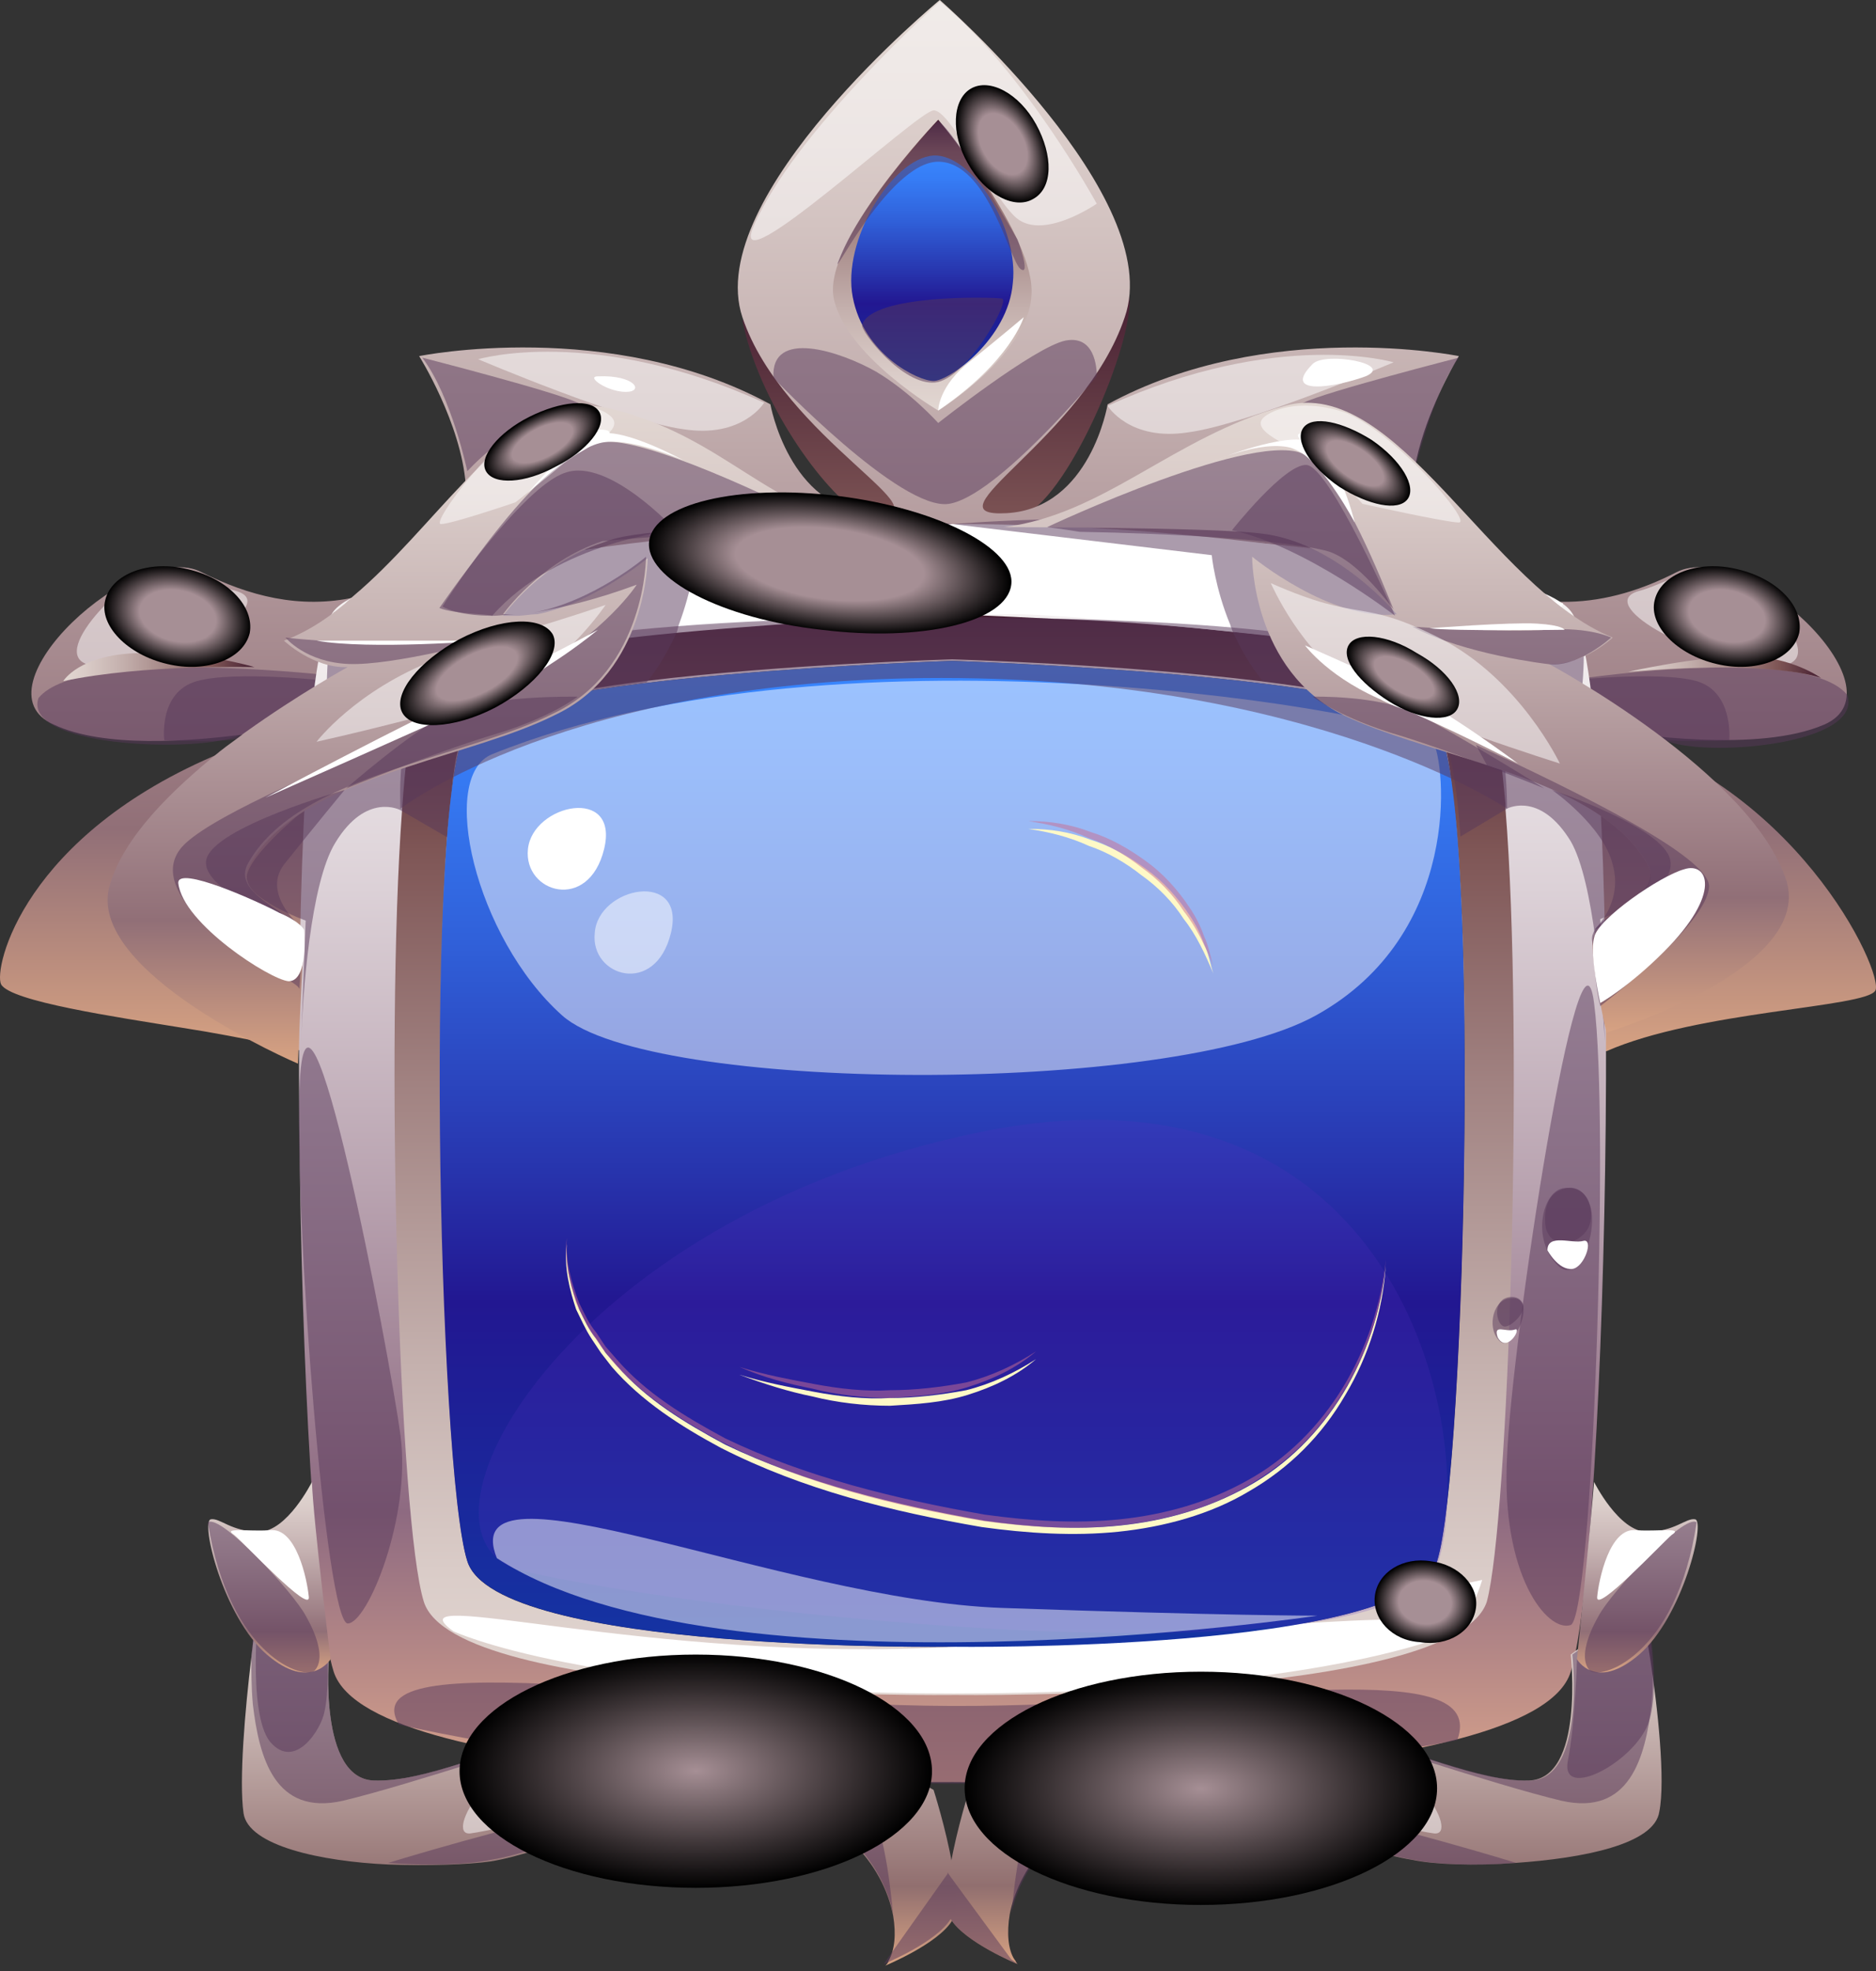 <svg width="60" height="63" viewBox="0 0 60 63" fill="none" xmlns="http://www.w3.org/2000/svg">
<rect x="0" y="0" width="60" height="63" fill="#333333" stroke="none"/>
<path d="M23.744 10.239C24.241 12.774 26.329 15.756 27.572 16.452C28.814 17.148 31.101 17.049 32.592 16.552C34.133 16.055 36.27 10.935 36.121 9.494C35.972 8.102 23.744 10.239 23.744 10.239Z" fill="url(#paint0_linear_3626_1067)"/>
<path d="M59.979 31.662C59.681 32.209 54.313 32.308 51.38 33.6C49.988 33.103 49.641 30.618 49.292 29.028C49.143 28.332 49.044 27.785 49.044 27.785C49.044 27.785 48.298 25.996 47.205 23.958C46.41 22.467 45.465 20.876 44.571 19.633C43.825 18.639 43.03 17.894 42.384 17.745C40.942 17.397 37.463 17.198 34.53 17.148C32.095 17.049 30.057 17.049 30.057 17.049C30.057 17.049 27.77 17.049 25.136 17.148C23.098 17.198 20.861 17.347 19.271 17.496C18.674 17.546 18.128 17.645 17.78 17.745C17.233 17.894 16.487 18.689 15.692 19.882C15.046 20.826 14.4 22.069 13.704 23.361C13.505 23.759 13.257 24.206 13.058 24.604C12.61 25.548 12.113 26.542 11.716 27.437C10.175 30.817 9.926 33.65 9.926 33.65C9.926 33.65 7.789 33.153 5.851 32.855C3.713 32.507 0.333 32.01 0.035 31.463C-0.213 30.966 0.731 26.692 7.093 24.057C7.888 23.709 8.783 23.411 9.777 23.163C9.578 23.212 8.833 23.361 7.888 23.461C6.049 23.709 3.316 23.908 1.725 23.163C-0.909 22.019 4.359 17.198 6.447 18.291C7.938 19.037 9.578 19.484 11.368 19.087C12.163 18.938 12.958 18.59 13.803 18.093C14.748 17.496 14.996 16.502 14.897 15.508C14.748 13.52 13.406 11.382 13.406 11.382C13.406 11.382 19.519 10.14 24.639 12.923C24.639 12.923 25.235 16.253 27.87 16.403C30.554 16.601 25.037 14.017 23.744 10.14C22.452 6.263 30.057 0 30.057 0C30.057 0 37.314 6.313 35.972 10.14C34.679 14.017 29.51 16.552 32.194 16.403C34.878 16.253 35.425 12.923 35.425 12.923C40.544 10.14 46.658 11.382 46.658 11.382C46.658 11.382 43.577 16.403 46.261 18.093C48.994 19.782 51.48 19.385 53.617 18.291C55.754 17.198 60.973 22.019 58.339 23.163C56.251 24.057 52.424 23.51 50.883 23.262C57.394 24.803 60.277 31.115 59.979 31.662Z" fill="url(#paint1_linear_3626_1067)"/>
<path opacity="0.5" d="M59.084 22.218C57.742 20.528 49.988 21.771 49.988 21.771C49.988 21.771 51.977 23.212 53.368 23.709C54.81 24.206 59.581 23.759 59.084 22.218Z" fill="#58395A"/>
<path opacity="0.5" d="M1.228 22.317C2.57 20.628 10.871 21.622 10.871 21.622C10.871 21.622 8.883 23.063 7.491 23.56C6.049 24.057 0.731 23.858 1.228 22.317Z" fill="#58395A"/>
<path opacity="0.5" d="M46.658 11.432C46.658 11.432 42.384 12.526 41.688 12.874C40.992 13.222 43.129 12.824 45.217 15.061C45.266 15.061 45.764 12.675 46.658 11.432Z" fill="#58395A"/>
<path opacity="0.5" d="M13.505 11.432C13.505 11.432 17.78 12.526 18.476 12.874C19.171 13.222 17.034 12.824 14.946 15.061C14.946 15.061 14.449 12.675 13.505 11.432Z" fill="#58395A"/>
<path d="M30.007 13.122C30.007 13.122 27.124 11.432 26.677 9.593C26.23 7.754 30.007 3.827 30.007 3.827C30.007 3.827 33.138 7.555 32.989 9.444C32.89 11.333 30.007 13.122 30.007 13.122Z" fill="url(#paint2_linear_3626_1067)"/>
<path d="M29.858 4.97C28.516 5.07 26.925 7.704 27.273 9.494C27.621 11.333 29.361 12.178 29.858 12.178C30.355 12.178 32.244 10.836 32.393 9.046C32.592 7.307 31.101 4.921 29.858 4.97Z" fill="url(#paint3_linear_3626_1067)"/>
<path opacity="0.5" d="M26.876 8.201C26.329 9.494 28.367 5.169 30.007 5.169C31.598 5.169 32.294 8.35 32.641 8.599C32.989 8.847 32.542 7.655 32.542 7.655C32.542 7.655 30.504 4.125 30.007 3.877C30.007 3.827 27.621 6.362 26.876 8.201Z" fill="#58395A"/>
<path opacity="0.5" d="M27.572 10.388C27.87 9.394 31.747 9.494 32.045 9.543C32.343 9.593 30.902 12.128 29.908 12.227C28.864 12.327 27.522 10.587 27.572 10.388Z" fill="#58395A"/>
<path opacity="0.5" d="M24.738 12.078C24.639 10.488 26.876 11.233 28.019 11.879C29.113 12.526 30.007 13.52 30.007 13.52C30.007 13.52 33.089 11.084 34.083 10.885C35.127 10.687 35.077 12.028 35.077 12.028C35.077 12.028 31.896 15.856 30.355 16.104C28.814 16.353 24.738 12.078 24.738 12.078Z" fill="#58395A"/>
<path opacity="0.5" d="M24.092 7.257C23.247 9.245 29.361 3.529 29.858 3.529C30.355 3.479 31.598 6.064 32.443 6.909C33.288 7.754 35.077 6.511 35.077 6.511C35.077 6.511 32.741 2.237 30.057 0.05C30.057 0.05 25.385 4.225 24.092 7.257Z" fill="white"/>
<path opacity="0.5" d="M49.988 21.771C49.988 21.771 53.02 21.423 54.263 21.771C55.456 22.119 55.307 23.66 55.307 23.66C55.307 23.66 53.169 23.759 52.772 23.56C52.374 23.361 50.883 22.069 49.988 21.771Z" fill="#58395A"/>
<path opacity="0.5" d="M10.572 21.771C10.572 21.771 7.54 21.423 6.298 21.771C5.055 22.119 5.254 23.66 5.254 23.66C5.254 23.66 7.391 23.759 7.789 23.56C8.187 23.361 9.678 22.069 10.572 21.771Z" fill="#58395A"/>
<path opacity="0.5" d="M52.424 18.888C50.983 19.285 54.014 21.025 56.45 21.274C58.935 21.522 56.4 18.838 55.307 18.341C54.213 17.943 53.219 18.689 52.424 18.888Z" fill="white"/>
<path opacity="0.5" d="M35.425 12.973C35.425 12.973 36.121 14.116 38.01 13.818C39.898 13.569 44.571 11.581 44.571 11.581C44.571 11.581 40.892 10.488 35.425 12.973Z" fill="white"/>
<path opacity="0.5" d="M7.54 18.888C8.982 19.285 5.95 21.025 3.514 21.274C1.029 21.522 3.564 18.838 4.658 18.341C5.801 17.943 6.745 18.689 7.54 18.888Z" fill="white"/>
<path opacity="0.5" d="M24.44 12.873C24.44 12.873 23.744 14.017 21.855 13.719C19.967 13.47 15.294 11.482 15.294 11.482C15.294 11.482 18.973 10.388 24.44 12.873Z" fill="white"/>
<path d="M30.007 13.122C30.007 13.122 30.007 12.327 31.051 11.531C32.095 10.687 32.741 10.14 32.741 10.14C32.741 10.14 32.343 11.531 30.007 13.122Z" fill="white"/>
<path d="M2.023 21.771C2.023 21.771 2.52 20.926 4.409 20.876C6.348 20.777 8.137 21.323 8.137 21.323C8.137 21.323 4.608 21.224 2.023 21.771Z" fill="url(#paint4_linear_3626_1067)"/>
<path d="M52.076 21.473C52.076 21.473 54.263 20.976 55.804 20.976C57.295 20.976 58.239 21.671 58.239 21.671C58.239 21.671 56.748 21.075 52.076 21.473Z" fill="url(#paint5_linear_3626_1067)"/>
<path d="M31.399 3.728C31.051 3.827 31.449 5.418 32.443 5.517C33.387 5.617 32.343 3.38 31.399 3.728Z" fill="white"/>
<path d="M19.122 12.029C18.724 12.029 19.42 12.526 20.016 12.526C20.613 12.526 20.314 11.979 19.122 12.029Z" fill="white"/>
<path d="M41.986 11.631C40.942 12.675 42.731 12.377 43.676 12.028C44.62 11.631 42.383 11.233 41.986 11.631Z" fill="white"/>
<path opacity="0.5" d="M10.622 38.223C9.876 38.372 9.628 40.012 10.622 40.808C11.566 41.603 12.262 37.974 10.622 38.223Z" fill="#58395A"/>
<path opacity="0.5" d="M10.075 39.615C10.373 40.41 11.368 39.963 11.517 39.366C11.666 38.819 11.219 37.925 10.523 38.273C9.827 38.621 10.075 39.615 10.075 39.615Z" fill="#58395A"/>
<path d="M10.224 40.36C10.224 39.814 11.02 40.062 11.368 39.913C11.716 39.764 11.517 40.808 11.069 40.857C10.622 40.957 10.224 40.36 10.224 40.36Z" fill="white"/>
<path d="M50.237 19.534C48.497 17.297 30.454 16.751 30.454 16.751C30.454 16.751 12.412 17.347 10.672 19.534C8.932 21.771 9.479 49.705 10.672 53.433C11.865 57.161 30.454 56.962 30.454 56.962C30.454 56.962 49.094 57.21 50.237 53.433C51.43 49.755 52.026 21.771 50.237 19.534ZM45.962 49.904C45.068 52.836 30.454 52.638 30.454 52.638C30.454 52.638 15.841 52.836 14.947 49.904C14.052 46.971 13.555 25.051 14.947 23.312C16.338 21.572 30.454 21.125 30.454 21.125C30.454 21.125 44.571 21.572 45.962 23.312C47.354 25.002 46.907 46.971 45.962 49.904Z" fill="url(#paint6_linear_3626_1067)"/>
<path d="M48.149 25.846C48.149 25.797 48.149 25.747 48.149 25.697C48.05 24.604 47.95 23.709 47.801 23.013C47.752 22.814 47.702 22.665 47.702 22.516C47.652 22.268 47.553 22.119 47.453 21.97C47.354 21.87 47.205 21.721 46.956 21.622C46.907 21.572 46.907 21.572 46.857 21.572C46.857 21.572 46.807 21.572 46.807 21.522C46.658 21.423 46.41 21.373 46.211 21.323H46.161C44.62 20.826 41.986 20.429 39.302 20.18C37.363 19.981 35.375 19.832 33.785 19.782H33.735C31.796 19.683 30.454 19.633 30.454 19.633C30.454 19.633 29.262 19.683 27.572 19.782C25.931 19.882 23.744 20.031 21.607 20.23C18.525 20.528 15.493 20.976 14.151 21.622C13.903 21.721 13.704 21.87 13.604 21.97C13.555 22.069 13.505 22.119 13.455 22.168C13.455 22.218 13.406 22.218 13.406 22.268C13.356 22.367 13.306 22.467 13.306 22.566C13.107 23.212 12.958 24.405 12.859 25.896C12.312 33.253 12.759 48.661 13.555 51.196C14.549 54.377 30.554 54.178 30.554 54.178C30.554 54.178 46.509 54.377 47.553 51.196C48.249 48.611 48.746 33.203 48.149 25.846ZM45.962 49.904C45.068 52.836 30.454 52.637 30.454 52.637C30.454 52.637 15.841 52.836 14.947 49.904C14.201 47.617 13.803 33.501 14.3 26.741C14.35 25.996 14.449 25.349 14.499 24.803C14.598 24.007 14.748 23.51 14.947 23.262C15.493 22.616 17.879 22.119 20.613 21.771C25.086 21.224 30.454 21.075 30.454 21.075C30.454 21.075 35.822 21.224 40.296 21.771C43.079 22.119 45.465 22.566 45.962 23.262C46.161 23.51 46.31 24.057 46.41 24.902C46.459 25.399 46.559 26.045 46.608 26.741C47.155 33.451 46.708 47.568 45.962 49.904Z" fill="url(#paint7_linear_3626_1067)"/>
<path d="M11.02 19.286C10.523 19.733 13.157 20.777 16.835 20.379C20.563 19.981 29.957 19.634 32.244 19.634C34.53 19.584 45.515 20.826 46.907 21.125C48.249 21.423 50.088 19.385 49.988 19.286C49.889 19.236 41.986 16.751 30.504 16.751C19.022 16.751 11.318 18.987 11.02 19.286Z" fill="white"/>
<path opacity="0.5" d="M12.759 55.123C11.169 52.439 22.601 54.626 31.25 54.526C39.898 54.427 47.603 52.886 46.608 55.62C46.608 55.62 39.948 57.011 30.206 57.011C20.514 56.962 12.759 55.123 12.759 55.123Z" fill="#58395A"/>
<path opacity="0.5" d="M47.801 21.125C46.907 21.622 48.646 19.683 49.342 23.759C50.038 27.835 50.784 21.721 50.635 20.528C50.486 19.385 47.801 21.125 47.801 21.125Z" fill="#58395A"/>
<path opacity="0.5" d="M13.505 21.522C13.704 20.976 10.771 19.385 10.672 19.584C10.572 19.783 10.225 22.765 10.672 24.057C11.119 25.349 13.505 21.522 13.505 21.522Z" fill="#58395A"/>
<path d="M46.161 19.832C45.167 20.528 46.609 21.323 47.404 21.075C48.199 20.826 48.994 19.832 48.994 19.832C48.994 19.832 47.702 18.739 46.161 19.832Z" fill="white"/>
<path d="M14.499 52.14C12.362 50.6 20.712 53.184 30.504 52.638C40.296 52.091 46.658 51.246 46.459 52.19C46.459 52.19 42.284 54.129 30.504 54.129C18.724 54.129 14.499 52.14 14.499 52.14Z" fill="white"/>
<path d="M44.571 51.097C43.626 51.792 45.764 52.637 46.41 52.19C47.056 51.743 47.404 50.5 47.404 50.5L44.571 51.097Z" fill="white"/>
<path opacity="0.5" d="M30.454 16.751L22.253 17.794C22.253 17.794 22.154 18.788 21.706 19.981L21.657 20.18C21.408 20.727 21.11 21.274 20.712 21.771L20.663 21.82C17.929 22.168 15.493 22.616 14.996 23.312C14.847 23.51 14.698 24.057 14.549 24.852C14.449 25.399 14.4 26.045 14.35 26.791L12.809 25.896C12.809 25.896 11.716 25.3 10.722 26.94C9.926 28.232 9.678 31.811 9.628 33.352L9.777 29.425C9.777 29.425 7.839 28.729 7.888 28.034C7.938 27.338 9.727 25.896 9.727 25.896L13.207 22.616L13.257 22.566L14.052 21.82C14.052 21.82 14.101 21.771 14.101 21.622C14.101 21.572 14.151 21.572 14.151 21.522C14.549 20.578 16.139 17.546 20.016 16.999C24.49 16.253 30.156 16.701 30.454 16.751Z" fill="#58395A"/>
<path opacity="0.5" d="M51.181 29.376L51.331 33.302C51.231 31.762 50.983 28.183 50.237 26.89C49.293 25.349 48.298 25.797 48.199 25.847L46.708 26.741C46.658 26.045 46.608 25.449 46.509 24.902C46.41 24.057 46.211 23.511 46.062 23.262C45.515 22.616 43.129 22.119 40.395 21.771L40.346 21.721C39.948 21.224 39.65 20.677 39.401 20.131C39.401 20.081 39.352 20.031 39.352 19.981C38.855 18.788 38.755 17.745 38.755 17.745L30.454 16.751C30.454 16.751 36.32 16.254 40.892 16.949C44.869 17.546 46.41 20.727 46.758 21.572C46.807 21.671 46.807 21.771 46.807 21.771L47.553 22.467L47.652 22.566L51.132 25.847C51.132 25.847 52.921 27.288 52.971 27.984C53.12 28.68 51.181 29.376 51.181 29.376Z" fill="#58395A"/>
<path d="M25.335 18.639C24.987 19.882 26.379 19.435 27.224 18.341C28.069 17.248 25.484 18.142 25.335 18.639Z" fill="white"/>
<path opacity="0.5" d="M9.578 34.793C9.777 29.177 12.461 43.293 12.809 45.877C13.157 48.462 11.765 51.892 11.119 51.892C10.423 51.842 9.429 39.217 9.578 34.793Z" fill="#58395A"/>
<path opacity="0.5" d="M50.983 32.06C50.535 28.53 48.348 42.796 48.199 46.573C48 50.351 49.491 52.19 50.237 51.941C50.933 51.643 51.48 35.837 50.983 32.06Z" fill="#58395A"/>
<path d="M45.962 23.311C44.571 21.572 30.454 21.125 30.454 21.125C30.454 21.125 16.338 21.572 14.947 23.311C13.555 25.051 14.002 46.971 14.947 49.904C15.891 52.836 30.454 52.637 30.454 52.637C30.454 52.637 45.068 52.836 45.962 49.904C46.907 46.971 47.354 25.002 45.962 23.311Z" fill="url(#paint8_linear_3626_1067)"/>
<path opacity="0.5" d="M15.742 24.107C14.002 24.803 15.195 29.972 17.979 32.457C20.762 34.943 37.413 35.042 42.085 32.457C46.758 29.873 46.261 24.405 45.813 23.66C45.416 22.914 27.075 19.534 15.742 24.107Z" fill="white"/>
<path opacity="0.2" d="M16.686 50.202C12.511 49.158 17.979 38.919 31.349 36.185C44.72 33.451 47.255 45.728 46.012 49.904C44.769 54.079 22.253 51.544 16.686 50.202Z" fill="#552FBE"/>
<path d="M16.885 27.139C16.736 28.531 18.823 29.177 19.321 27.139C19.818 25.101 17.034 25.698 16.885 27.139Z" fill="white"/>
<path opacity="0.5" d="M19.022 29.823C18.873 31.215 20.961 31.861 21.458 29.823C21.955 27.785 19.122 28.332 19.022 29.823Z" fill="white"/>
<path opacity="0.5" d="M12.809 25.847C12.809 25.847 18.177 21.671 30.107 21.671C42.036 21.671 48.199 25.847 48.199 25.847C48.199 25.847 48.249 22.168 46.907 21.622C44.571 20.628 40.843 19.733 30.107 19.733C19.37 19.733 14.201 20.777 13.455 22.168C12.66 23.511 12.809 25.847 12.809 25.847Z" fill="#58395A"/>
<path opacity="0.5" d="M15.891 49.804C14.499 46.325 24.987 51.146 32.045 51.395C39.103 51.643 42.135 51.643 42.135 51.643C42.135 51.643 23.098 54.477 15.891 49.804Z" fill="white"/>
<path d="M18.128 39.764C18.078 40.51 18.277 41.205 18.525 41.852C18.674 42.15 18.823 42.498 19.072 42.796C19.171 42.945 19.271 43.094 19.37 43.243L19.718 43.641C20.663 44.734 21.905 45.48 23.197 46.176C25.782 47.419 28.665 48.114 31.498 48.611C32.94 48.81 34.381 48.91 35.822 48.761C37.264 48.611 38.656 48.214 39.898 47.518C42.433 46.126 44.024 43.343 44.322 40.46C44.223 41.901 43.775 43.343 43.03 44.585C42.284 45.878 41.24 46.921 39.948 47.667C38.705 48.413 37.214 48.81 35.773 48.959C34.331 49.108 32.84 49.009 31.399 48.81C28.516 48.313 25.683 47.617 23.048 46.275C21.756 45.579 20.513 44.784 19.569 43.691L19.221 43.243C19.122 43.094 19.022 42.945 18.923 42.796C18.724 42.498 18.575 42.15 18.426 41.852C18.227 41.255 18.028 40.51 18.128 39.764Z" fill="#FFF9C7"/>
<path d="M23.645 43.939C24.44 44.188 25.235 44.337 26.031 44.486C26.826 44.635 27.671 44.734 28.466 44.685C29.261 44.685 30.106 44.585 30.902 44.436C31.697 44.237 32.443 43.889 33.138 43.442C32.492 43.989 31.747 44.337 30.951 44.585C30.156 44.834 29.311 44.883 28.466 44.933C27.621 44.933 26.776 44.834 25.981 44.635C25.235 44.486 24.44 44.237 23.645 43.939Z" fill="#FFF9C7"/>
<path d="M32.89 26.493C33.586 26.493 34.232 26.592 34.878 26.841C35.524 27.039 36.121 27.387 36.667 27.785C37.214 28.183 37.662 28.68 38.059 29.276C38.258 29.574 38.407 29.873 38.507 30.171C38.656 30.469 38.705 30.817 38.805 31.115C38.556 30.519 38.258 29.873 37.86 29.376C37.512 28.829 37.015 28.332 36.518 27.984C36.021 27.586 35.425 27.238 34.828 27.039C34.182 26.741 33.536 26.592 32.89 26.493Z" fill="#FFF9C7"/>
<g opacity="0.5">
<path d="M18.128 39.565C18.078 40.311 18.277 41.007 18.525 41.653C18.674 41.951 18.823 42.299 19.072 42.597C19.171 42.746 19.271 42.895 19.37 43.044L19.718 43.442C20.663 44.535 21.905 45.281 23.197 45.977C25.782 47.22 28.665 47.916 31.498 48.413C32.94 48.611 34.381 48.711 35.822 48.562C37.264 48.413 38.656 48.015 39.898 47.319C42.433 45.927 44.024 43.144 44.322 40.261C44.223 41.702 43.775 43.144 43.03 44.386C42.284 45.679 41.24 46.723 39.948 47.468C38.705 48.214 37.214 48.611 35.773 48.761C34.331 48.91 32.84 48.81 31.399 48.611C28.516 48.114 25.683 47.418 23.048 46.076C21.756 45.38 20.513 44.585 19.569 43.492L19.221 43.044C19.122 42.895 19.022 42.746 18.923 42.597C18.724 42.299 18.575 41.951 18.426 41.653C18.227 41.007 18.028 40.261 18.128 39.565Z" fill="#CA6D92"/>
<path d="M23.645 43.691C24.44 43.939 25.235 44.088 26.031 44.237C26.826 44.386 27.671 44.486 28.466 44.436C29.261 44.436 30.106 44.337 30.902 44.188C31.697 43.989 32.443 43.641 33.138 43.194C32.492 43.74 31.747 44.088 30.951 44.337C30.156 44.585 29.311 44.635 28.466 44.685C27.621 44.685 26.776 44.585 25.981 44.386C25.235 44.237 24.44 44.038 23.645 43.691Z" fill="#CA6D92"/>
<path d="M32.89 26.244C33.586 26.244 34.232 26.344 34.878 26.592C35.524 26.791 36.121 27.139 36.667 27.537C37.214 27.934 37.662 28.431 38.059 29.028C38.258 29.326 38.407 29.624 38.507 29.922C38.656 30.221 38.705 30.569 38.805 30.867C38.556 30.27 38.258 29.624 37.86 29.127C37.512 28.58 37.015 28.083 36.518 27.735C36.021 27.338 35.425 26.99 34.828 26.791C34.182 26.493 33.536 26.344 32.89 26.244Z" fill="#CA6D92"/>
</g>
<path d="M27.87 16.8C27.87 16.8 27.323 16.8 26.478 16.8C24.689 16.8 21.607 16.85 19.967 17.148C19.718 17.198 19.52 17.248 19.271 17.347C17.283 17.993 16.09 19.683 16.09 19.683C16.239 19.683 16.388 19.683 16.537 19.683C16.736 19.683 16.985 19.633 17.183 19.633C18.973 19.285 20.712 17.844 20.712 17.844C20.712 17.844 20.712 21.473 17.73 22.864C16.438 23.51 14.698 23.958 13.058 24.505C10.921 25.2 8.883 26.045 7.988 27.636C7.342 28.779 9.976 29.276 9.728 30.171C9.678 30.32 9.529 33.998 9.529 33.998C9.529 33.998 2.67 31.066 3.514 28.282C3.962 26.741 5.503 25.25 7.044 24.007C7.292 23.809 7.59 23.61 7.839 23.411C9.578 22.168 11.119 21.323 11.119 21.323C10.026 21.373 9.081 20.478 9.081 20.478C9.877 20.18 10.622 19.683 11.318 19.037C12.561 17.993 13.704 16.601 14.847 15.409C16.388 13.818 17.929 12.625 19.569 13.072C23.198 13.967 24.639 16.403 27.87 16.8Z" fill="url(#paint9_linear_3626_1067)"/>
<path d="M51.38 33.004C51.38 33.004 50.933 31.115 50.933 30.121C50.933 29.177 53.368 28.729 52.672 27.586C51.728 25.996 49.69 25.151 47.553 24.455C45.913 23.908 44.223 23.461 42.98 22.864C40.047 21.423 40.047 17.844 40.047 17.794C40.047 17.794 42.582 19.882 44.67 19.633C44.67 19.633 42.732 17.297 40.296 17.049C38.656 16.85 32.095 16.85 32.095 16.85C35.325 16.452 37.513 13.967 41.091 12.973C44.67 11.979 47.652 18.788 51.579 20.379C51.579 20.379 50.635 21.274 49.541 21.224C49.541 21.224 56.053 24.703 57.146 28.183C57.941 31.016 51.38 33.004 51.38 33.004Z" fill="url(#paint10_linear_3626_1067)"/>
<path opacity="0.5" d="M20.663 17.794C20.663 17.794 20.663 21.423 17.68 22.814C16.388 23.461 14.648 23.908 13.008 24.455C10.871 25.151 8.833 25.996 7.938 27.586C7.292 28.729 9.926 29.226 9.678 30.121C9.628 30.27 9.628 30.867 9.578 31.612C9.529 31.463 9.032 31.215 8.535 30.966C7.739 30.569 4.359 28.381 5.95 26.94C7.043 25.946 10.672 24.455 13.604 23.162C14.897 22.616 16.09 22.069 16.885 21.622C19.42 20.18 20.364 18.689 20.364 18.689C19.022 19.186 17.929 19.435 17.034 19.584C18.973 19.236 20.663 17.794 20.663 17.794Z" fill="#58395A"/>
<path opacity="0.5" d="M26.428 16.8C26.478 16.85 26.528 16.85 26.528 16.85C26.528 16.85 25.931 16.85 25.136 16.949C23.098 16.999 20.861 17.148 19.271 17.297C17.283 17.943 16.09 19.633 16.09 19.633C16.239 19.633 16.388 19.633 16.537 19.633C16.239 19.633 15.991 19.683 15.742 19.683C14.599 19.683 14.151 19.385 14.151 19.385C14.151 19.385 17.432 14.166 19.42 14.116C21.11 14.116 25.683 16.402 26.428 16.8Z" fill="#58395A"/>
<path opacity="0.5" d="M44.571 19.484C43.825 18.49 43.03 17.745 42.384 17.596C40.942 17.247 37.463 17.049 34.53 16.999C33.934 16.9 33.486 16.85 33.486 16.85C33.486 16.85 40.346 13.619 41.787 14.563C42.93 15.309 44.223 18.639 44.571 19.484Z" fill="#58395A"/>
<path opacity="0.5" d="M51.181 32.159C50.983 31.413 50.983 30.32 50.933 30.121C50.684 29.226 53.368 28.729 52.673 27.586C51.728 25.996 49.69 25.151 47.553 24.455C47.454 24.256 47.304 24.007 47.205 23.809C50.535 25.349 54.661 27.387 54.661 28.332C54.611 29.574 51.181 32.159 51.181 32.159Z" fill="#58395A"/>
<path opacity="0.5" d="M49.491 21.224C49.491 21.224 46.857 20.926 45.167 20.031C45.167 20.031 48.149 20.23 49.491 20.13C50.834 20.031 51.529 20.379 51.529 20.379C51.529 20.379 50.436 21.373 49.491 21.224Z" fill="#58395A"/>
<path opacity="0.5" d="M9.131 20.379C9.131 20.379 11.915 20.727 15.543 20.478C15.543 20.478 12.561 21.274 11.169 21.224C9.777 21.174 9.131 20.379 9.131 20.379Z" fill="#58395A"/>
<path opacity="0.5" d="M39.401 16.949C39.401 16.949 41.091 14.812 41.787 14.862C42.533 14.911 44.62 19.683 44.62 19.683C44.62 19.683 41.737 17.446 39.401 16.949Z" fill="#58395A"/>
<path opacity="0.5" d="M14.052 19.435C14.052 19.435 16.686 15.558 18.078 15.11C19.47 14.613 21.607 16.949 21.607 16.949C21.607 16.949 17.829 17.297 15.742 19.683C15.742 19.633 14.549 19.633 14.052 19.435Z" fill="#58395A"/>
<path opacity="0.5" d="M9.728 29.723C9.728 29.723 6.397 28.53 6.596 27.487C6.795 26.443 11.02 25.25 11.02 25.25C11.02 25.25 10.075 26.393 9.081 27.636C8.336 28.63 9.728 29.723 9.728 29.723Z" fill="#58395A"/>
<path opacity="0.5" d="M50.983 29.723C50.983 29.723 53.667 28.53 53.418 27.487C53.219 26.443 49.641 25.25 49.641 25.25C49.641 25.25 51.281 26.393 51.579 27.636C51.927 28.878 50.983 29.723 50.983 29.723Z" fill="#58395A"/>
<path opacity="0.5" d="M40.594 13.221C39.65 13.719 41.39 14.265 42.185 14.812C42.931 15.359 43.577 16.104 43.577 16.104C43.577 16.104 46.261 16.701 46.658 16.701C47.106 16.701 44.571 13.768 42.98 13.172C41.439 12.675 40.594 13.221 40.594 13.221Z" fill="white"/>
<path opacity="0.5" d="M40.644 18.639C40.644 18.639 41.638 20.926 43.328 21.87C44.968 22.864 49.889 24.405 49.889 24.405C49.889 24.405 48.597 21.671 46.012 20.379C43.428 19.087 43.577 19.932 40.644 18.639Z" fill="white"/>
<path opacity="0.5" d="M19.42 13.222C20.215 13.719 18.724 14.265 18.028 14.812C17.382 15.359 16.487 16.055 16.487 16.055C16.487 16.055 14.45 16.751 14.101 16.751C13.754 16.751 15.941 13.818 17.332 13.222C18.724 12.675 19.42 13.222 19.42 13.222Z" fill="white"/>
<path opacity="0.5" d="M19.37 19.335C19.37 19.335 18.128 21.174 16.487 21.92C14.847 22.665 10.125 23.709 10.125 23.709C10.125 23.709 11.368 22.069 13.952 21.075C16.537 20.13 16.438 20.329 19.37 19.335Z" fill="white"/>
<path opacity="0.5" d="M11.07 25.2C11.07 25.2 13.108 23.411 14.3 22.814C15.493 22.218 18.476 22.268 18.476 22.268C18.476 22.268 17.581 22.964 15.692 23.51C13.754 24.107 11.07 25.2 11.07 25.2Z" fill="#58395A"/>
<path opacity="0.5" d="M49.392 25.2C49.392 25.2 46.509 23.411 45.316 22.814C44.123 22.218 41.986 22.268 41.986 22.268C41.986 22.268 42.881 22.964 44.77 23.51C46.708 24.107 49.392 25.2 49.392 25.2Z" fill="#58395A"/>
<path d="M41.737 20.628C41.737 20.628 42.533 21.721 44.422 22.467C46.261 23.212 48.547 24.405 48.547 24.405C48.547 24.405 46.31 22.715 44.819 22.019C43.328 21.323 41.737 20.628 41.737 20.628Z" fill="white"/>
<path d="M45.714 20.081C45.714 20.081 48.298 19.882 49.144 19.932C49.989 19.981 50.038 20.13 50.038 20.13C50.038 20.13 46.41 20.18 45.714 20.081Z" fill="white"/>
<path d="M38.755 14.762C38.755 14.762 40.743 13.917 41.737 14.066C42.732 14.216 43.328 16.701 43.328 16.701C43.328 16.701 42.384 14.912 41.539 14.414C40.644 13.917 38.755 14.762 38.755 14.762Z" fill="white"/>
<path d="M8.485 25.499C8.485 25.499 12.958 23.113 15.245 22.069C17.531 21.025 19.122 20.131 19.122 20.131C19.122 20.131 17.481 21.522 15.493 22.367C13.555 23.262 8.485 25.499 8.485 25.499Z" fill="white"/>
<path d="M10.125 20.478H15.543C15.543 20.478 11.815 20.777 10.125 20.478Z" fill="white"/>
<path d="M16.885 15.756C16.885 15.756 18.327 14.017 19.172 13.868C19.967 13.669 21.856 14.713 21.856 14.713C21.856 14.713 20.066 13.917 19.172 14.166C18.227 14.414 16.885 15.756 16.885 15.756Z" fill="white"/>
<path d="M44.272 22.417C43.726 22.168 45.117 22.019 45.515 22.417C45.913 22.814 45.266 22.914 44.272 22.417Z" fill="white"/>
<path d="M41.737 13.868C41.141 13.768 41.887 14.365 42.235 14.563C42.583 14.713 42.632 13.967 41.737 13.868Z" fill="white"/>
<path d="M18.376 14.166C18.128 14.911 18.824 14.216 19.37 13.967C19.917 13.669 18.575 13.569 18.376 14.166Z" fill="white"/>
<path d="M16.239 21.87C15.841 21.87 16.438 21.323 17.084 21.174C17.68 21.075 16.786 21.92 16.239 21.87Z" fill="white"/>
<path d="M51.181 32.06C51.181 32.06 50.834 30.519 50.983 29.972C51.082 29.375 53.12 27.984 53.865 27.785C54.611 27.536 55.108 28.53 53.219 30.419C52.076 31.562 51.181 32.06 51.181 32.06Z" fill="white"/>
<path d="M5.702 28.232C5.652 27.636 8.286 28.829 8.932 29.177C9.628 29.475 9.728 29.724 9.728 29.724C9.728 29.724 9.877 31.364 9.231 31.364C8.634 31.314 5.851 29.525 5.702 28.232Z" fill="white"/>
<path d="M53.07 57.906C52.921 58.95 50.635 59.397 48.448 59.547C47.155 59.646 45.863 59.596 45.167 59.447C43.278 59.149 40.694 57.707 36.767 57.658C34.033 57.608 32.592 59.646 32.294 61.187C32.194 61.783 32.244 62.33 32.443 62.628C32.492 62.678 32.492 62.728 32.542 62.777C32.542 62.777 30.852 62.081 30.405 61.336C30.355 61.286 30.355 61.236 30.355 61.187C30.256 60.938 30.305 60.441 30.355 59.894C30.355 59.795 30.405 59.696 30.405 59.596C30.604 58.453 31.001 57.21 31.001 57.21C33.238 55.868 39.252 54.675 41.986 55.222C42.234 55.272 42.483 55.322 42.731 55.371C45.167 55.918 47.304 56.962 48.895 56.912C50.684 56.862 50.237 52.886 50.237 52.886L52.523 51.196C52.523 51.196 52.523 51.196 52.523 51.246C52.523 51.395 52.623 52.091 52.772 52.985C53.02 54.576 53.269 56.912 53.07 57.906Z" fill="url(#paint11_linear_3626_1067)"/>
<path opacity="0.5" d="M52.822 54.477C52.623 56.166 52.126 58.055 49.939 57.558C47.851 57.061 43.08 55.471 42.781 55.371C45.217 55.918 47.354 56.962 48.945 56.912C50.734 56.862 50.287 52.886 50.287 52.886L52.573 51.196C52.573 51.196 52.573 51.196 52.573 51.246C52.623 51.395 52.772 52.091 52.822 52.985C52.871 53.433 52.871 53.93 52.822 54.477Z" fill="#58395A"/>
<path opacity="0.5" d="M48.497 59.546C47.205 59.646 45.913 59.596 45.217 59.447C43.328 59.149 40.743 57.707 36.817 57.657C34.083 57.608 32.642 59.646 32.343 61.187C32.393 60.839 32.542 58.652 33.139 57.608C33.785 56.465 37.662 56.862 41.141 57.608C44.62 58.353 48.497 59.546 48.497 59.546Z" fill="#58395A"/>
<path opacity="0.5" d="M31.25 57.26C31.25 57.26 34.431 56.813 37.115 57.011C39.799 57.21 45.018 58.503 45.863 58.602C46.708 58.701 45.267 55.968 42.234 55.222C39.203 54.477 32.343 56.365 31.25 57.26Z" fill="white"/>
<path d="M30.504 61.236C30.504 61.286 30.454 61.336 30.454 61.386C30.007 62.131 28.317 62.827 28.317 62.827C28.367 62.777 28.416 62.728 28.416 62.678C28.615 62.33 28.665 61.833 28.566 61.236C28.267 59.646 26.776 57.658 24.092 57.707C20.215 57.757 17.581 59.199 15.692 59.497C14.996 59.596 13.704 59.646 12.412 59.596C10.274 59.497 7.938 59 7.789 57.956C7.64 56.912 7.839 54.626 8.038 52.985C8.137 52.091 8.236 51.395 8.286 51.246V51.196L10.523 52.936C10.523 52.936 10.175 56.862 11.964 56.912C13.604 56.962 15.692 55.918 18.128 55.371C18.376 55.322 18.625 55.272 18.873 55.222C21.607 54.725 27.621 55.918 29.858 57.21C29.858 57.21 30.256 58.453 30.454 59.596C30.504 59.745 30.504 59.894 30.504 60.044C30.604 60.541 30.604 60.988 30.504 61.236Z" fill="url(#paint12_linear_3626_1067)"/>
<path opacity="0.5" d="M8.087 54.477C8.286 56.166 8.783 58.055 10.97 57.558C13.058 57.061 17.829 55.471 18.128 55.371C15.692 55.918 13.555 56.962 11.964 56.912C10.175 56.862 10.523 52.936 10.523 52.936L8.286 51.196C8.286 51.196 8.286 51.196 8.286 51.246C8.236 51.395 8.087 52.091 8.038 52.985C8.038 53.433 8.038 53.93 8.087 54.477Z" fill="#58395A"/>
<path opacity="0.5" d="M12.412 59.546C13.704 59.646 14.996 59.596 15.692 59.447C17.581 59.149 20.166 57.707 24.092 57.657C26.826 57.608 28.267 59.646 28.566 61.187C28.516 60.839 28.367 58.652 27.77 57.608C27.124 56.465 23.247 56.862 19.768 57.608C16.289 58.353 12.412 59.546 12.412 59.546Z" fill="#58395A"/>
<path opacity="0.5" d="M29.659 57.26C29.659 57.26 26.478 56.813 23.794 57.011C21.11 57.21 15.891 58.503 15.046 58.602C14.201 58.701 15.643 55.968 18.674 55.222C21.657 54.477 28.566 56.365 29.659 57.26Z" fill="white"/>
<path opacity="0.5" d="M32.542 62.777C32.542 62.777 30.852 62.081 30.405 61.336C29.957 62.081 28.267 62.777 28.267 62.777L28.367 62.628L30.305 59.894V59.845L30.405 59.994L32.343 62.628C32.492 62.727 32.542 62.777 32.542 62.777Z" fill="#58395A"/>
<path d="M33.934 57.111C33.934 57.111 35.673 56.614 37.413 56.663C39.153 56.663 43.08 58.105 43.08 58.105C43.08 58.105 37.513 56.614 33.934 57.111Z" fill="white"/>
<path d="M18.078 57.956C18.078 57.956 21.458 56.912 23.893 56.813C26.329 56.763 27.025 57.111 27.025 57.111C27.025 57.111 23.695 56.664 18.078 57.956Z" fill="white"/>
<path opacity="0.5" d="M50.436 53.035C50.436 53.035 50.386 55.073 50.138 56.316C49.939 57.558 52.275 56.316 52.722 55.073C53.17 53.781 52.623 51.246 52.623 51.246L50.436 53.035Z" fill="#58395A"/>
<path opacity="0.5" d="M8.286 51.196C8.286 51.196 7.888 54.725 8.634 55.669C9.429 56.614 10.274 55.272 10.374 54.725C10.523 54.129 10.473 52.936 10.473 52.936L8.286 51.196Z" fill="#58395A"/>
<path d="M21.358 57.16C20.613 57.111 21.11 56.067 23.049 56.117C24.937 56.166 24.54 57.359 21.358 57.16Z" fill="white"/>
<path d="M37.612 56.614C36.966 56.713 38.358 57.26 39.103 57.16C39.849 57.061 38.507 56.465 37.612 56.614Z" fill="white"/>
<path d="M50.983 47.369C50.983 47.369 51.778 48.959 52.672 48.959C53.567 48.959 53.915 48.512 54.213 48.562C54.561 48.611 53.816 51.693 52.424 52.886C51.032 54.079 50.436 53.035 50.436 53.035C50.436 53.035 50.883 48.661 50.983 47.369Z" fill="url(#paint13_linear_3626_1067)"/>
<path opacity="0.5" d="M54.263 48.661C53.865 48.363 51.529 50.898 51.132 51.643C50.734 52.339 50.535 53.035 50.833 53.383C51.132 53.731 53.617 52.985 54.263 48.661Z" fill="#58395A"/>
<path d="M52.325 48.91C51.48 48.81 51.132 50.5 51.082 51.047C51.032 51.594 53.12 49.357 53.468 49.059C53.865 48.81 53.02 48.959 52.325 48.91Z" fill="white"/>
<path d="M9.976 47.369C9.976 47.369 9.181 48.959 8.286 48.959C7.391 48.959 7.044 48.512 6.745 48.562C6.397 48.611 7.143 51.693 8.535 52.886C9.926 54.079 10.573 53.035 10.573 53.035C10.573 53.035 10.026 48.661 9.976 47.369Z" fill="url(#paint14_linear_3626_1067)"/>
<path opacity="0.5" d="M6.646 48.661C7.044 48.363 9.38 50.898 9.777 51.643C10.175 52.339 10.374 53.035 10.076 53.383C9.777 53.731 7.342 52.985 6.646 48.661Z" fill="#58395A"/>
<path d="M8.634 48.91C9.479 48.81 9.827 50.5 9.877 51.047C9.927 51.594 7.839 49.357 7.491 49.059C7.093 48.81 7.938 48.959 8.634 48.91Z" fill="white"/>
<path opacity="0.5" d="M50.038 37.974C49.342 38.024 48.945 39.615 49.839 40.46C50.684 41.305 51.678 37.825 50.038 37.974Z" fill="#58395A"/>
<path opacity="0.5" d="M49.442 39.267C49.69 40.062 50.635 39.714 50.833 39.167C51.032 38.621 50.684 37.726 49.939 38.024C49.243 38.273 49.442 39.267 49.442 39.267Z" fill="#58395A"/>
<path d="M49.491 39.963C49.491 39.416 50.286 39.764 50.634 39.664C50.982 39.565 50.684 40.51 50.286 40.559C49.839 40.609 49.491 39.963 49.491 39.963Z" fill="white"/>
<path opacity="0.5" d="M48.249 41.504C47.702 41.603 47.553 42.547 48 42.895C48.448 43.194 49.243 41.305 48.249 41.504Z" fill="#58395A"/>
<path opacity="0.5" d="M48.05 41.553C47.752 41.802 47.901 42.349 48.1 42.398C48.298 42.448 48.845 41.951 48.696 41.653C48.547 41.354 48.149 41.454 48.05 41.553Z" fill="#58395A"/>
<path d="M47.901 42.746C47.752 42.299 48.149 42.597 48.447 42.498C48.696 42.398 48.199 43.293 47.901 42.746Z" fill="white"/>
<path d="M20.762 17.297C20.911 16.104 23.595 15.458 26.826 15.856C30.007 16.253 32.492 17.546 32.343 18.689C32.194 19.882 29.51 20.528 26.279 20.13C23.098 19.782 20.613 18.49 20.762 17.297Z" fill="url(#paint15_radial_3626_1067)"/>
<path d="M43.974 50.997C44.074 50.252 44.869 49.755 45.764 49.904C46.658 50.003 47.304 50.699 47.205 51.395C47.105 52.14 46.31 52.637 45.416 52.488C44.521 52.439 43.875 51.743 43.974 50.997Z" fill="url(#paint16_radial_3626_1067)"/>
<path d="M52.921 19.186C53.12 18.341 54.313 17.894 55.555 18.192C56.848 18.49 57.693 19.385 57.544 20.23C57.345 21.075 56.152 21.522 54.909 21.224C53.617 20.926 52.722 19.981 52.921 19.186Z" fill="url(#paint17_radial_3626_1067)"/>
<path d="M3.365 19.186C3.564 18.341 4.757 17.894 6 18.192C7.292 18.49 8.137 19.385 7.988 20.23C7.789 21.075 6.596 21.522 5.354 21.224C4.061 20.926 3.166 19.981 3.365 19.186Z" fill="url(#paint18_radial_3626_1067)"/>
<path d="M12.859 22.765C12.561 22.168 13.406 21.125 14.698 20.429C16.04 19.733 17.332 19.683 17.68 20.28C17.978 20.876 17.133 21.92 15.841 22.616C14.499 23.312 13.157 23.361 12.859 22.765Z" fill="url(#paint19_radial_3626_1067)"/>
<path d="M15.543 15.061C15.294 14.613 15.941 13.818 16.935 13.321C17.929 12.824 18.923 12.724 19.171 13.172C19.42 13.619 18.774 14.414 17.78 14.912C16.785 15.458 15.791 15.508 15.543 15.061Z" fill="url(#paint20_radial_3626_1067)"/>
<path d="M43.129 20.628C43.378 20.18 44.372 20.28 45.316 20.876C46.31 21.423 46.857 22.218 46.608 22.665C46.36 23.113 45.366 23.013 44.422 22.417C43.477 21.82 42.881 21.075 43.129 20.628Z" fill="url(#paint21_radial_3626_1067)"/>
<path d="M36.419 56.117C36.518 55.471 37.711 55.123 39.153 55.272C40.594 55.471 41.688 56.117 41.588 56.713C41.489 57.359 40.296 57.707 38.855 57.558C37.413 57.409 36.32 56.713 36.419 56.117Z" fill="url(#paint22_radial_3626_1067)"/>
<path d="M31.051 2.833C31.647 2.485 32.592 2.982 33.139 3.976C33.685 4.971 33.685 6.014 33.039 6.362C32.443 6.71 31.498 6.213 30.951 5.219C30.405 4.275 30.454 3.181 31.051 2.833Z" fill="url(#paint23_radial_3626_1067)"/>
<path d="M19.718 56.614C19.668 56.017 20.911 55.471 22.502 55.322C24.092 55.172 25.434 55.52 25.484 56.117C25.534 56.713 24.291 57.26 22.7 57.409C21.11 57.509 19.768 57.161 19.718 56.614Z" fill="url(#paint24_radial_3626_1067)"/>
<path d="M41.688 13.669C41.986 13.271 42.93 13.47 43.875 14.066C44.819 14.713 45.316 15.558 45.018 15.955C44.72 16.353 43.775 16.154 42.831 15.558C41.886 14.911 41.389 14.066 41.688 13.669Z" fill="url(#paint25_radial_3626_1067)"/>
<path d="M22.253 60.342C26.426 60.342 29.808 58.673 29.808 56.614C29.808 54.555 26.426 52.886 22.253 52.886C18.081 52.886 14.698 54.555 14.698 56.614C14.698 58.673 18.081 60.342 22.253 60.342Z" fill="url(#paint26_radial_3626_1067)"/>
<path d="M38.407 60.889C42.58 60.889 45.962 59.219 45.962 57.161C45.962 55.102 42.58 53.433 38.407 53.433C34.235 53.433 30.852 55.102 30.852 57.161C30.852 59.219 34.235 60.889 38.407 60.889Z" fill="url(#paint27_radial_3626_1067)"/>
<defs>
<linearGradient id="paint0_linear_3626_1067" x1="29.944" y1="16.936" x2="29.944" y2="9.017" gradientUnits="userSpaceOnUse">
<stop stop-color="#7E5555"/>
<stop offset="1" stop-color="#451E32"/>
</linearGradient>
<linearGradient id="paint1_linear_3626_1067" x1="30.003" y1="33.746" x2="30.003" y2="0.061" gradientUnits="userSpaceOnUse">
<stop stop-color="#D7A282"/>
<stop offset="0.215" stop-color="#916F77"/>
<stop offset="0.33" stop-color="#A08288"/>
<stop offset="0.632" stop-color="#C4B0B0"/>
<stop offset="0.866" stop-color="#DACCC9"/>
<stop offset="1" stop-color="#E2D7D2"/>
</linearGradient>
<linearGradient id="paint2_linear_3626_1067" x1="29.824" y1="13.134" x2="29.824" y2="3.841" gradientUnits="userSpaceOnUse">
<stop stop-color="#E2D7D2"/>
<stop offset="0.128" stop-color="#DACCC8"/>
<stop offset="0.351" stop-color="#C4B0AD"/>
<stop offset="0.64" stop-color="#A18281"/>
<stop offset="0.891" stop-color="#7E5555"/>
<stop offset="1" stop-color="#451E32"/>
</linearGradient>
<linearGradient id="paint3_linear_3626_1067" x1="29.824" y1="12.221" x2="29.824" y2="4.984" gradientUnits="userSpaceOnUse">
<stop stop-color="#1434A3"/>
<stop offset="0.349" stop-color="#221791"/>
<stop offset="0.477" stop-color="#2733AC"/>
<stop offset="0.713" stop-color="#3060D9"/>
<stop offset="0.895" stop-color="#367CF5"/>
<stop offset="1" stop-color="#3887FF"/>
</linearGradient>
<linearGradient id="paint4_linear_3626_1067" x1="2.027" y1="21.316" x2="8.14" y2="21.316" gradientUnits="userSpaceOnUse">
<stop stop-color="#E2D7D2"/>
<stop offset="0.113" stop-color="#DACCC8"/>
<stop offset="0.309" stop-color="#C4B0AD"/>
<stop offset="0.564" stop-color="#A18281"/>
<stop offset="0.785" stop-color="#7E5555"/>
<stop offset="1" stop-color="#451E32"/>
</linearGradient>
<linearGradient id="paint5_linear_3626_1067" x1="52.068" y1="21.316" x2="58.215" y2="21.316" gradientUnits="userSpaceOnUse">
<stop stop-color="#E2D7D2"/>
<stop offset="0.113" stop-color="#DACCC8"/>
<stop offset="0.309" stop-color="#C4B0AD"/>
<stop offset="0.564" stop-color="#A18281"/>
<stop offset="0.785" stop-color="#7E5555"/>
<stop offset="1" stop-color="#451E32"/>
</linearGradient>
<linearGradient id="paint6_linear_3626_1067" x1="30.473" y1="56.975" x2="30.473" y2="16.746" gradientUnits="userSpaceOnUse">
<stop stop-color="#D7A28B"/>
<stop offset="0.215" stop-color="#8E6A81"/>
<stop offset="0.472" stop-color="#B9A3B0"/>
<stop offset="0.711" stop-color="#DCD1D7"/>
<stop offset="0.894" stop-color="#F2EDEE"/>
<stop offset="1" stop-color="#FAF8F7"/>
</linearGradient>
<linearGradient id="paint7_linear_3626_1067" x1="30.473" y1="54.121" x2="30.473" y2="19.599" gradientUnits="userSpaceOnUse">
<stop stop-color="#E2D7D2"/>
<stop offset="0.113" stop-color="#DACCC8"/>
<stop offset="0.309" stop-color="#C4B0AD"/>
<stop offset="0.564" stop-color="#A18281"/>
<stop offset="0.785" stop-color="#7E5555"/>
<stop offset="1" stop-color="#451E32"/>
</linearGradient>
<linearGradient id="paint8_linear_3626_1067" x1="30.472" y1="52.635" x2="30.472" y2="21.092" gradientUnits="userSpaceOnUse">
<stop stop-color="#1434A3"/>
<stop offset="0.349" stop-color="#221791"/>
<stop offset="0.477" stop-color="#2733AC"/>
<stop offset="0.713" stop-color="#3060D9"/>
<stop offset="0.895" stop-color="#367CF5"/>
<stop offset="1" stop-color="#3887FF"/>
</linearGradient>
<linearGradient id="paint9_linear_3626_1067" x1="15.671" y1="33.944" x2="15.671" y2="12.891" gradientUnits="userSpaceOnUse">
<stop stop-color="#D7A282"/>
<stop offset="0.215" stop-color="#916F77"/>
<stop offset="0.33" stop-color="#A08288"/>
<stop offset="0.632" stop-color="#C4B0B0"/>
<stop offset="0.866" stop-color="#DACCC9"/>
<stop offset="1" stop-color="#E2D7D2"/>
</linearGradient>
<linearGradient id="paint10_linear_3626_1067" x1="44.607" y1="33.016" x2="44.607" y2="12.891" gradientUnits="userSpaceOnUse">
<stop stop-color="#D7A282"/>
<stop offset="0.215" stop-color="#916F77"/>
<stop offset="0.33" stop-color="#A08288"/>
<stop offset="0.632" stop-color="#C4B0B0"/>
<stop offset="0.866" stop-color="#DACCC9"/>
<stop offset="1" stop-color="#E2D7D2"/>
</linearGradient>
<linearGradient id="paint11_linear_3626_1067" x1="41.727" y1="62.78" x2="41.727" y2="51.172" gradientUnits="userSpaceOnUse">
<stop stop-color="#D7A282"/>
<stop offset="0.215" stop-color="#916F6F"/>
<stop offset="0.33" stop-color="#A08281"/>
<stop offset="0.632" stop-color="#C4B0AD"/>
<stop offset="0.866" stop-color="#DACCC8"/>
<stop offset="1" stop-color="#E2D7D2"/>
</linearGradient>
<linearGradient id="paint12_linear_3626_1067" x1="19.161" y1="62.793" x2="19.161" y2="51.185" gradientUnits="userSpaceOnUse">
<stop stop-color="#D7A282"/>
<stop offset="0.215" stop-color="#916F6F"/>
<stop offset="0.33" stop-color="#A08281"/>
<stop offset="0.632" stop-color="#C4B0AD"/>
<stop offset="0.866" stop-color="#DACCC8"/>
<stop offset="1" stop-color="#E2D7D2"/>
</linearGradient>
<linearGradient id="paint13_linear_3626_1067" x1="52.352" y1="53.452" x2="52.352" y2="47.389" gradientUnits="userSpaceOnUse">
<stop stop-color="#D7A282"/>
<stop offset="0.215" stop-color="#916F77"/>
<stop offset="0.33" stop-color="#A08288"/>
<stop offset="0.632" stop-color="#C4B0B0"/>
<stop offset="0.866" stop-color="#DACCC9"/>
<stop offset="1" stop-color="#E2D7D2"/>
</linearGradient>
<linearGradient id="paint14_linear_3626_1067" x1="8.614" y1="53.446" x2="8.614" y2="47.389" gradientUnits="userSpaceOnUse">
<stop stop-color="#D7A282"/>
<stop offset="0.215" stop-color="#916F77"/>
<stop offset="0.33" stop-color="#A08288"/>
<stop offset="0.632" stop-color="#C4B0B0"/>
<stop offset="0.866" stop-color="#DACCC9"/>
<stop offset="1" stop-color="#E2D7D2"/>
</linearGradient>
<radialGradient id="paint15_radial_3626_1067" cx="0" cy="0" r="1" gradientUnits="userSpaceOnUse" gradientTransform="translate(26.536 18.027) rotate(-173.009) scale(5.832 2.163)">
<stop offset="0.52" stop-color="#A68F95"/>
<stop offset="1"/>
</radialGradient>
<radialGradient id="paint16_radial_3626_1067" cx="0" cy="0" r="1" gradientUnits="userSpaceOnUse" gradientTransform="translate(45.575 51.218) rotate(-173.012) scale(1.619 1.321)">
<stop offset="0.52" stop-color="#A68F95"/>
<stop offset="1"/>
</radialGradient>
<radialGradient id="paint17_radial_3626_1067" cx="0" cy="0" r="1" gradientUnits="userSpaceOnUse" gradientTransform="translate(55.233 19.687) rotate(-167.227) scale(2.372 1.557)">
<stop offset="0.52" stop-color="#A68F95"/>
<stop offset="1"/>
</radialGradient>
<radialGradient id="paint18_radial_3626_1067" cx="0" cy="0" r="1" gradientUnits="userSpaceOnUse" gradientTransform="translate(5.688 19.687) rotate(-167.227) scale(2.372 1.557)">
<stop offset="0.52" stop-color="#A68F95"/>
<stop offset="1"/>
</radialGradient>
<radialGradient id="paint19_radial_3626_1067" cx="0" cy="0" r="1" gradientUnits="userSpaceOnUse" gradientTransform="translate(15.252 21.534) rotate(152.664) scale(2.712 1.208)">
<stop offset="0.52" stop-color="#A68F95"/>
<stop offset="1"/>
</radialGradient>
<radialGradient id="paint20_radial_3626_1067" cx="0" cy="0" r="1" gradientUnits="userSpaceOnUse" gradientTransform="translate(17.347 14.151) rotate(152.664) scale(2.032 0.905)">
<stop offset="0.52" stop-color="#A68F95"/>
<stop offset="1"/>
</radialGradient>
<radialGradient id="paint21_radial_3626_1067" cx="0" cy="0" r="1" gradientUnits="userSpaceOnUse" gradientTransform="translate(44.906 21.654) rotate(-149.999) scale(2.031 0.905)">
<stop offset="0.52" stop-color="#A68F95"/>
<stop offset="1"/>
</radialGradient>
<radialGradient id="paint22_radial_3626_1067" cx="0" cy="0" r="1" gradientUnits="userSpaceOnUse" gradientTransform="translate(38.987 56.42) rotate(-173.007) scale(2.592 1.155)">
<stop offset="0.52" stop-color="#A68F95"/>
<stop offset="1"/>
</radialGradient>
<radialGradient id="paint23_radial_3626_1067" cx="0" cy="0" r="1" gradientUnits="userSpaceOnUse" gradientTransform="translate(32.072 4.602) rotate(-120.001) scale(2.031 1.265)">
<stop offset="0.52" stop-color="#A68F95"/>
<stop offset="1"/>
</radialGradient>
<radialGradient id="paint24_radial_3626_1067" cx="0" cy="0" r="1" gradientUnits="userSpaceOnUse" gradientTransform="translate(22.596 56.347) rotate(174.895) scale(2.907 1.041)">
<stop offset="0.52" stop-color="#A68F95"/>
<stop offset="1"/>
</radialGradient>
<radialGradient id="paint25_radial_3626_1067" cx="0" cy="0" r="1" gradientUnits="userSpaceOnUse" gradientTransform="translate(43.337 14.806) rotate(-145.104) scale(2.031 0.905)">
<stop offset="0.52" stop-color="#A68F95"/>
<stop offset="1"/>
</radialGradient>
<radialGradient id="paint26_radial_3626_1067" cx="0" cy="0" r="1" gradientUnits="userSpaceOnUse" gradientTransform="translate(22.26 56.6) rotate(180) scale(7.543 3.742)">
<stop stop-color="#A68F95"/>
<stop offset="1"/>
</radialGradient>
<radialGradient id="paint27_radial_3626_1067" cx="0" cy="0" r="1" gradientUnits="userSpaceOnUse" gradientTransform="translate(38.4 57.17) rotate(180) scale(7.543 3.742)">
<stop stop-color="#A68F95"/>
<stop offset="1"/>
</radialGradient>
</defs>
</svg>
